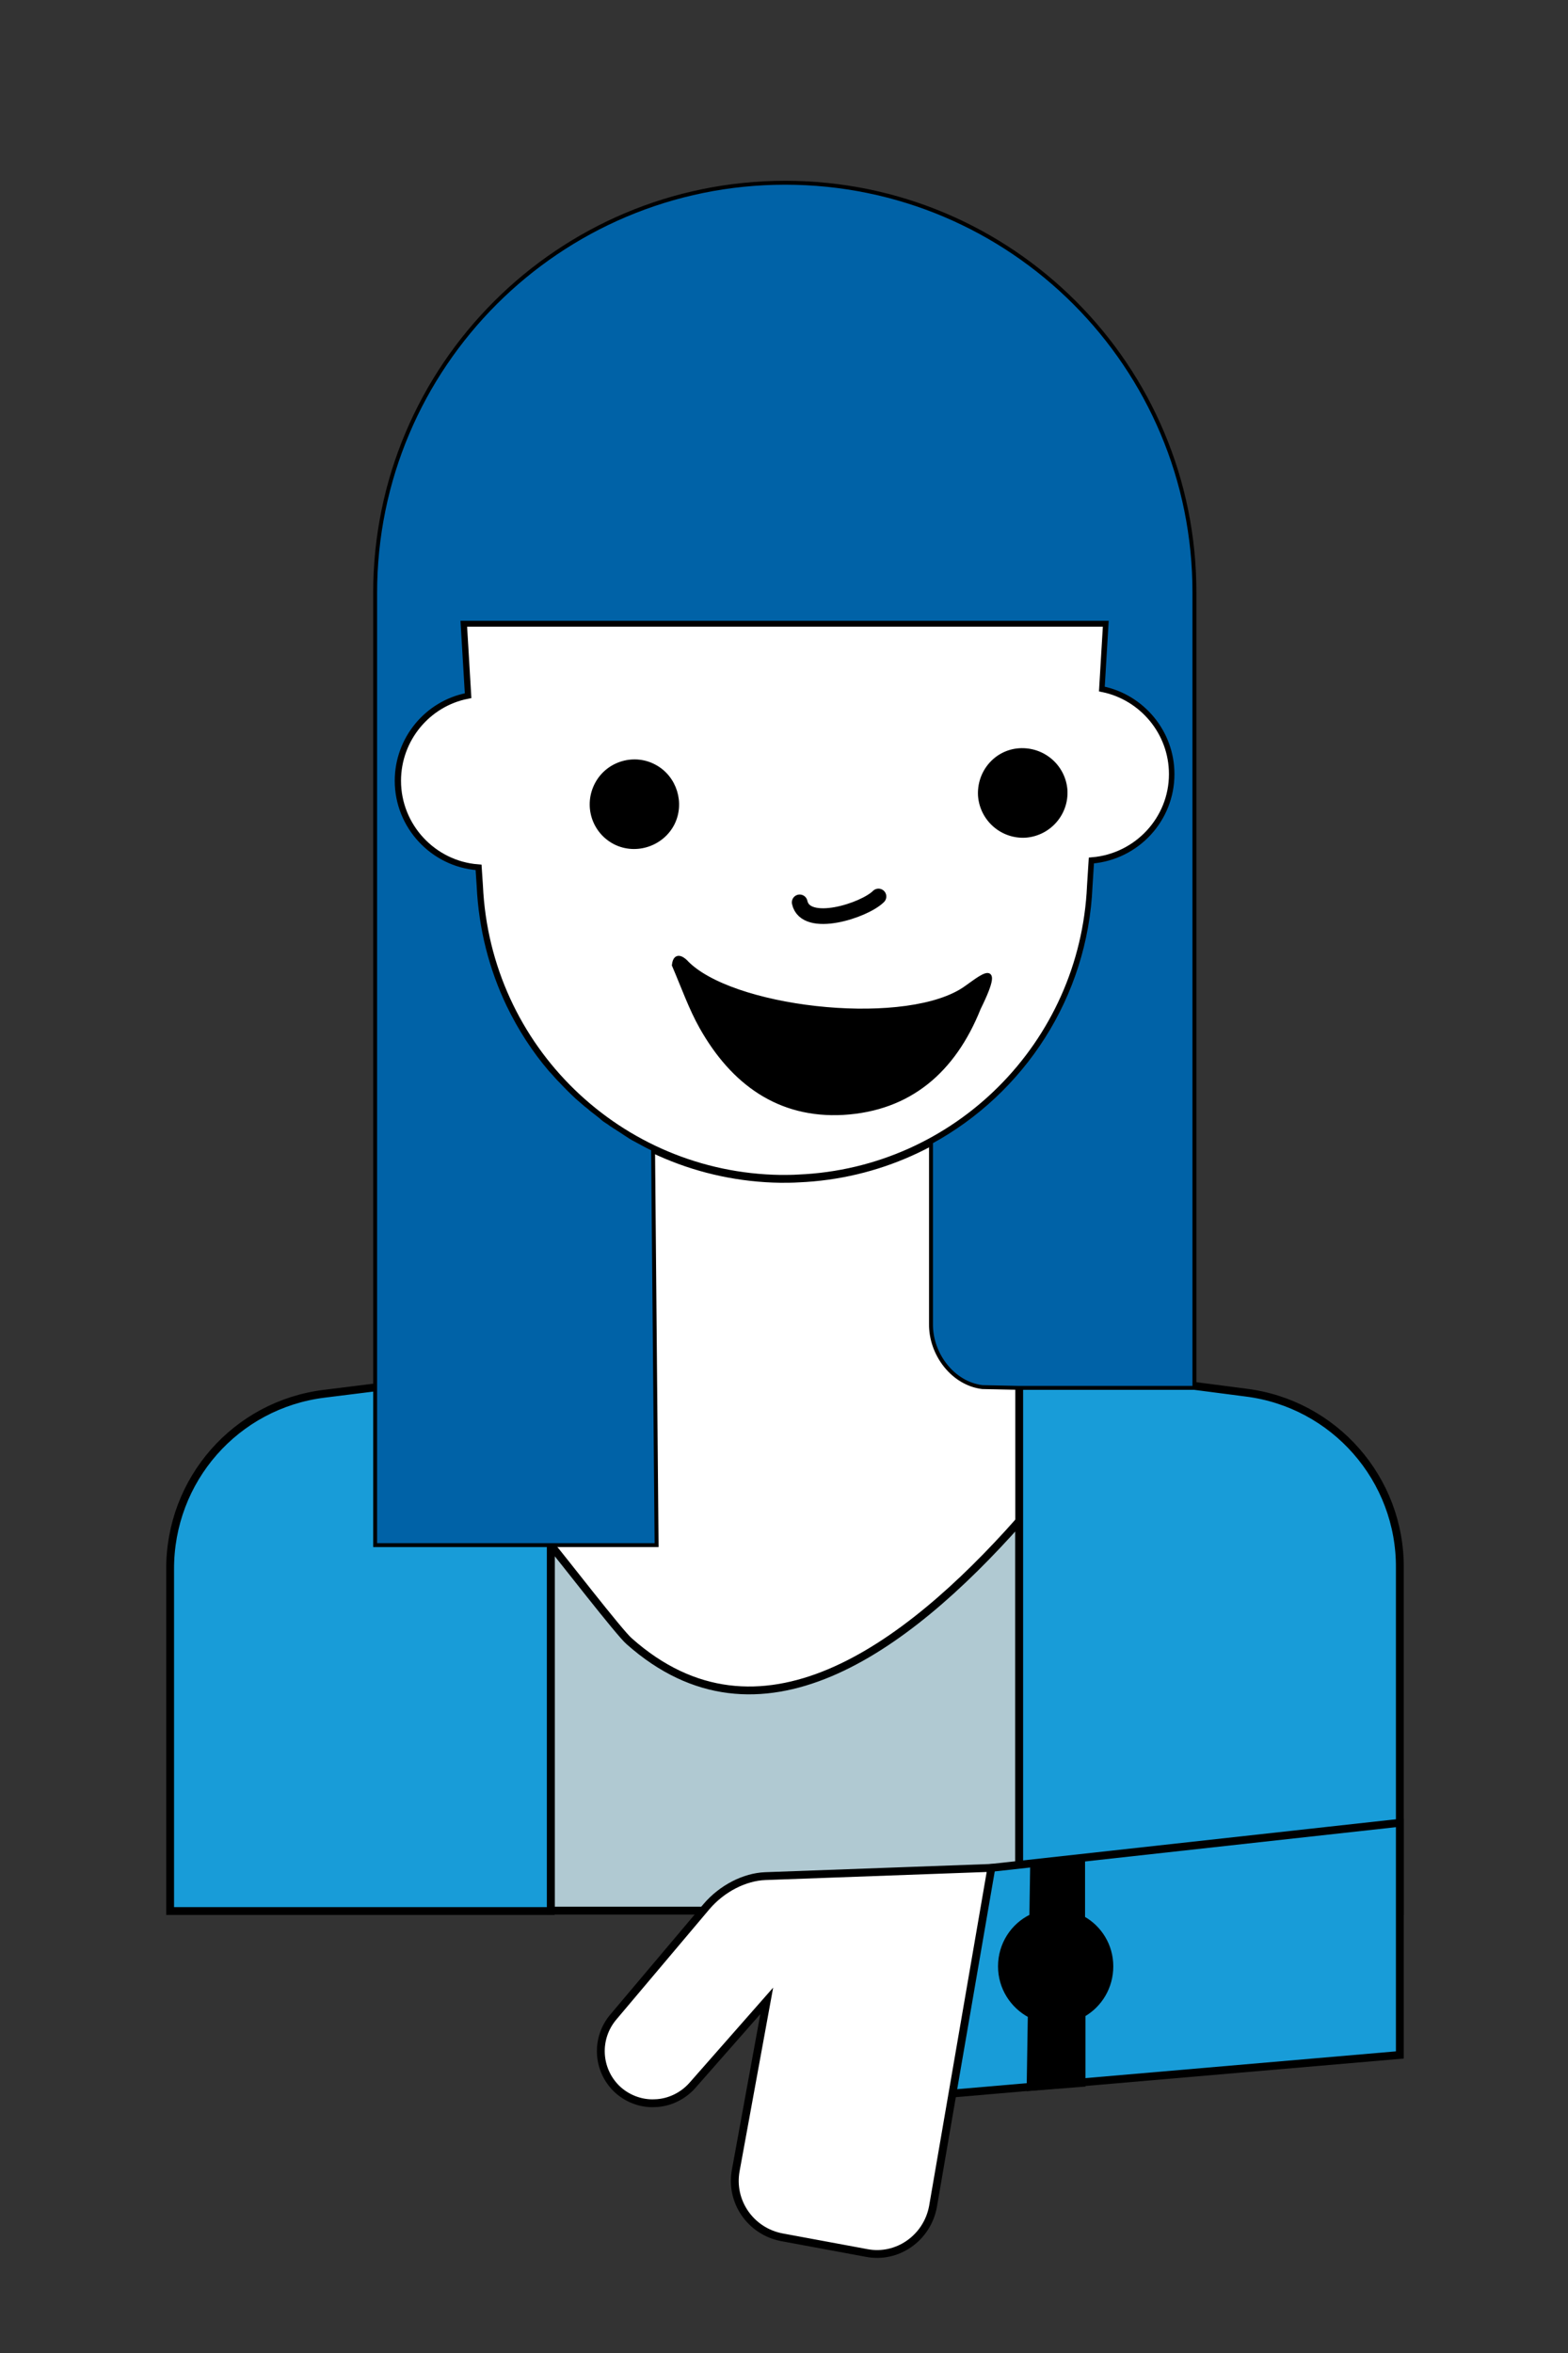 <?xml version="1.0" encoding="utf-8"?>
<!-- Generator: Adobe Illustrator 27.1.0, SVG Export Plug-In . SVG Version: 6.00 Build 0)  -->
<svg version="1.1" id="Ebene_1" xmlns="http://www.w3.org/2000/svg" xmlns:xlink="http://www.w3.org/1999/xlink" x="0px" y="0px"
	 viewBox="0 0 400 600" style="enable-background:new 0 0 400 600;" xml:space="preserve">
<rect x="0" y="0" width="400" height="600" fill="#333333" stroke="none"/>
<style type="text/css">
	.st0{fill:#FFFFFF;}
	.st1{fill:#B0C9D2;stroke:#000000;stroke-width:2;stroke-miterlimit:10;}
	.st2{fill:#189CD8;stroke:#000000;stroke-width:2;stroke-miterlimit:10;}
	.st3{fill:#FFFFFF;stroke:#000000;stroke-width:2;stroke-miterlimit:10;}
	.st4{fill:none;stroke:#000000;stroke-width:4;stroke-linecap:round;}
	.st5{stroke:#000000;stroke-miterlimit:10;}
	.st6{fill:#0062A7;stroke:#000000;stroke-miterlimit:10;}
</style>
<rect x="130" y="282.5" class="st0" width="147" height="178"/>
<path class="st1" d="M140.5,394v93.2H260v-99.3c-29.3,33-66.5,59.9-99.5,30.6C158.1,416.5,142.6,396.4,140.5,394z"/>
<path class="st2" d="M82.7,355.4l57.8-7.2v139.1H43.4v-87.1C43.3,377.4,60.1,358.2,82.7,355.4z M357.1,399.9
	c0.2-22.7-16.7-42-39.3-44.8l-57.8-7.5v139.7h97.1L357.1,399.9L357.1,399.9z"/>
<path class="st2" d="M252.8,476.3l104.3-11.5V524l-114.9,9.9L252.8,476.3z"/>
<path class="st3" d="M278.7,219.6l-0.4,6.3c-1.8,40.5-34.2,72.9-74.6,74.6c-1.5,0.1-3.1,0.1-4.6,0.1c-41.1-0.6-75-33.1-76.9-74.7
	l-0.3-4.5c-11.5-0.9-20.6-10.6-20.6-22.3c0-10.8,7.7-19.9,17.9-21.9l-1.1-18.4h76.5h87.8l-1,16.7c10.1,2.1,17.8,11.1,17.8,21.9
	C299.2,209,290.2,218.6,278.7,219.6z M238,562.7l14.9-86.4l-57.7,2.1c-5.2,0.2-11,3.1-15,7.8l-23.8,28.2c-4.5,5.4-4.1,13.3,0.9,18.2
	c2.6,2.5,6.2,3.9,9.8,3.7c3.6-0.1,7.1-1.8,9.5-4.5l19-21.6l-7.9,43.2c-1.5,8,3.8,15.6,11.8,17.1l21.6,4
	C228.9,576,236.5,570.7,238,562.7z"/>
<path class="st4" d="M204,230.1c1.5,6.9,16.5,2.1,20.1-1.5"/>
<path class="st5" d="M171.6,210c-2.7,5.3-9.3,7.5-14.6,4.9c-5.6-2.8-7.7-9.6-4.7-15.1c2.9-5.3,9.6-7.2,14.8-4.3
	C172.2,198.3,174.2,204.8,171.6,210z M250,203c0.5,6,5.7,10.5,11.7,10.1c6-0.5,10.5-5.7,10.1-11.7c-0.5-6-5.7-10.5-11.8-10.1
	C254.1,191.7,249.6,196.9,250,203z M283.5,501.4c0-5.3-2.9-9.9-7.2-12.3v-15.6l-13,2l-0.2,13.1c-4.8,2.3-8,7.2-8,12.8
	c0,5.5,3.1,10.2,7.6,12.6l-0.3,18.7l14-1.1v-17.8C280.7,511.3,283.5,506.7,283.5,501.4z M245,252.8c3.7-2.1,11.9-10.3,4.7,4.3
	c-6.4,16-17.7,25.7-34.6,26.7c-16.4,0.9-28.2-7.7-36.2-21.9c-2.7-4.8-4.6-10.2-7-15.8c0.4-3.6,3-0.9,3-0.9
	C186.1,257.2,228.9,262.2,245,252.8z"/>
<path class="st6" d="M200.3,46.6c-57.7,0-104.6,46.8-104.6,104.6v71v130.6V394h71.8l-0.9-101l0,0c-1.5-0.7-2.9-1.5-4.4-2.3
	c-1-0.5-1.9-1.1-2.8-1.7c-0.3-0.2-0.6-0.4-0.9-0.6c-0.5-0.3-0.9-0.6-1.4-0.9c-0.4-0.2-0.7-0.5-1.1-0.7c-0.4-0.3-0.8-0.6-1.3-0.9
	s-1-0.7-1.4-1.1c-0.5-0.4-0.9-0.7-1.4-1.1s-1.1-0.8-1.6-1.3c-0.3-0.2-0.6-0.5-0.9-0.7c-0.5-0.4-1-0.9-1.5-1.3
	c-0.2-0.2-0.5-0.4-0.7-0.6c-1.5-1.4-2.9-2.8-4.3-4.3c-0.1-0.1-0.2-0.2-0.3-0.3c-0.7-0.7-1.3-1.5-2-2.2l-0.1-0.1
	c-4.3-5-7.9-10.6-10.8-16.6l0,0c-4.4-9.2-7.1-19.5-7.6-30.4l-0.3-4.5c-11.5-0.9-20.6-10.6-20.6-22.3c0-10.8,7.7-19.9,17.9-21.9
	l-1.1-18.4h76.5h87.8l-1,16.7c10.1,2.1,17.8,11.1,17.8,21.9c0,11.7-9,21.3-20.5,22.3l-0.4,6.3c-1.2,28.2-17.4,52.5-40.7,65.2v46.4
	c-0.1,7.7,5.6,15.2,13.1,16.1l9.3,0.2h44.8V151.2C304.8,93.4,258,46.6,200.3,46.6z"/>
</svg>
